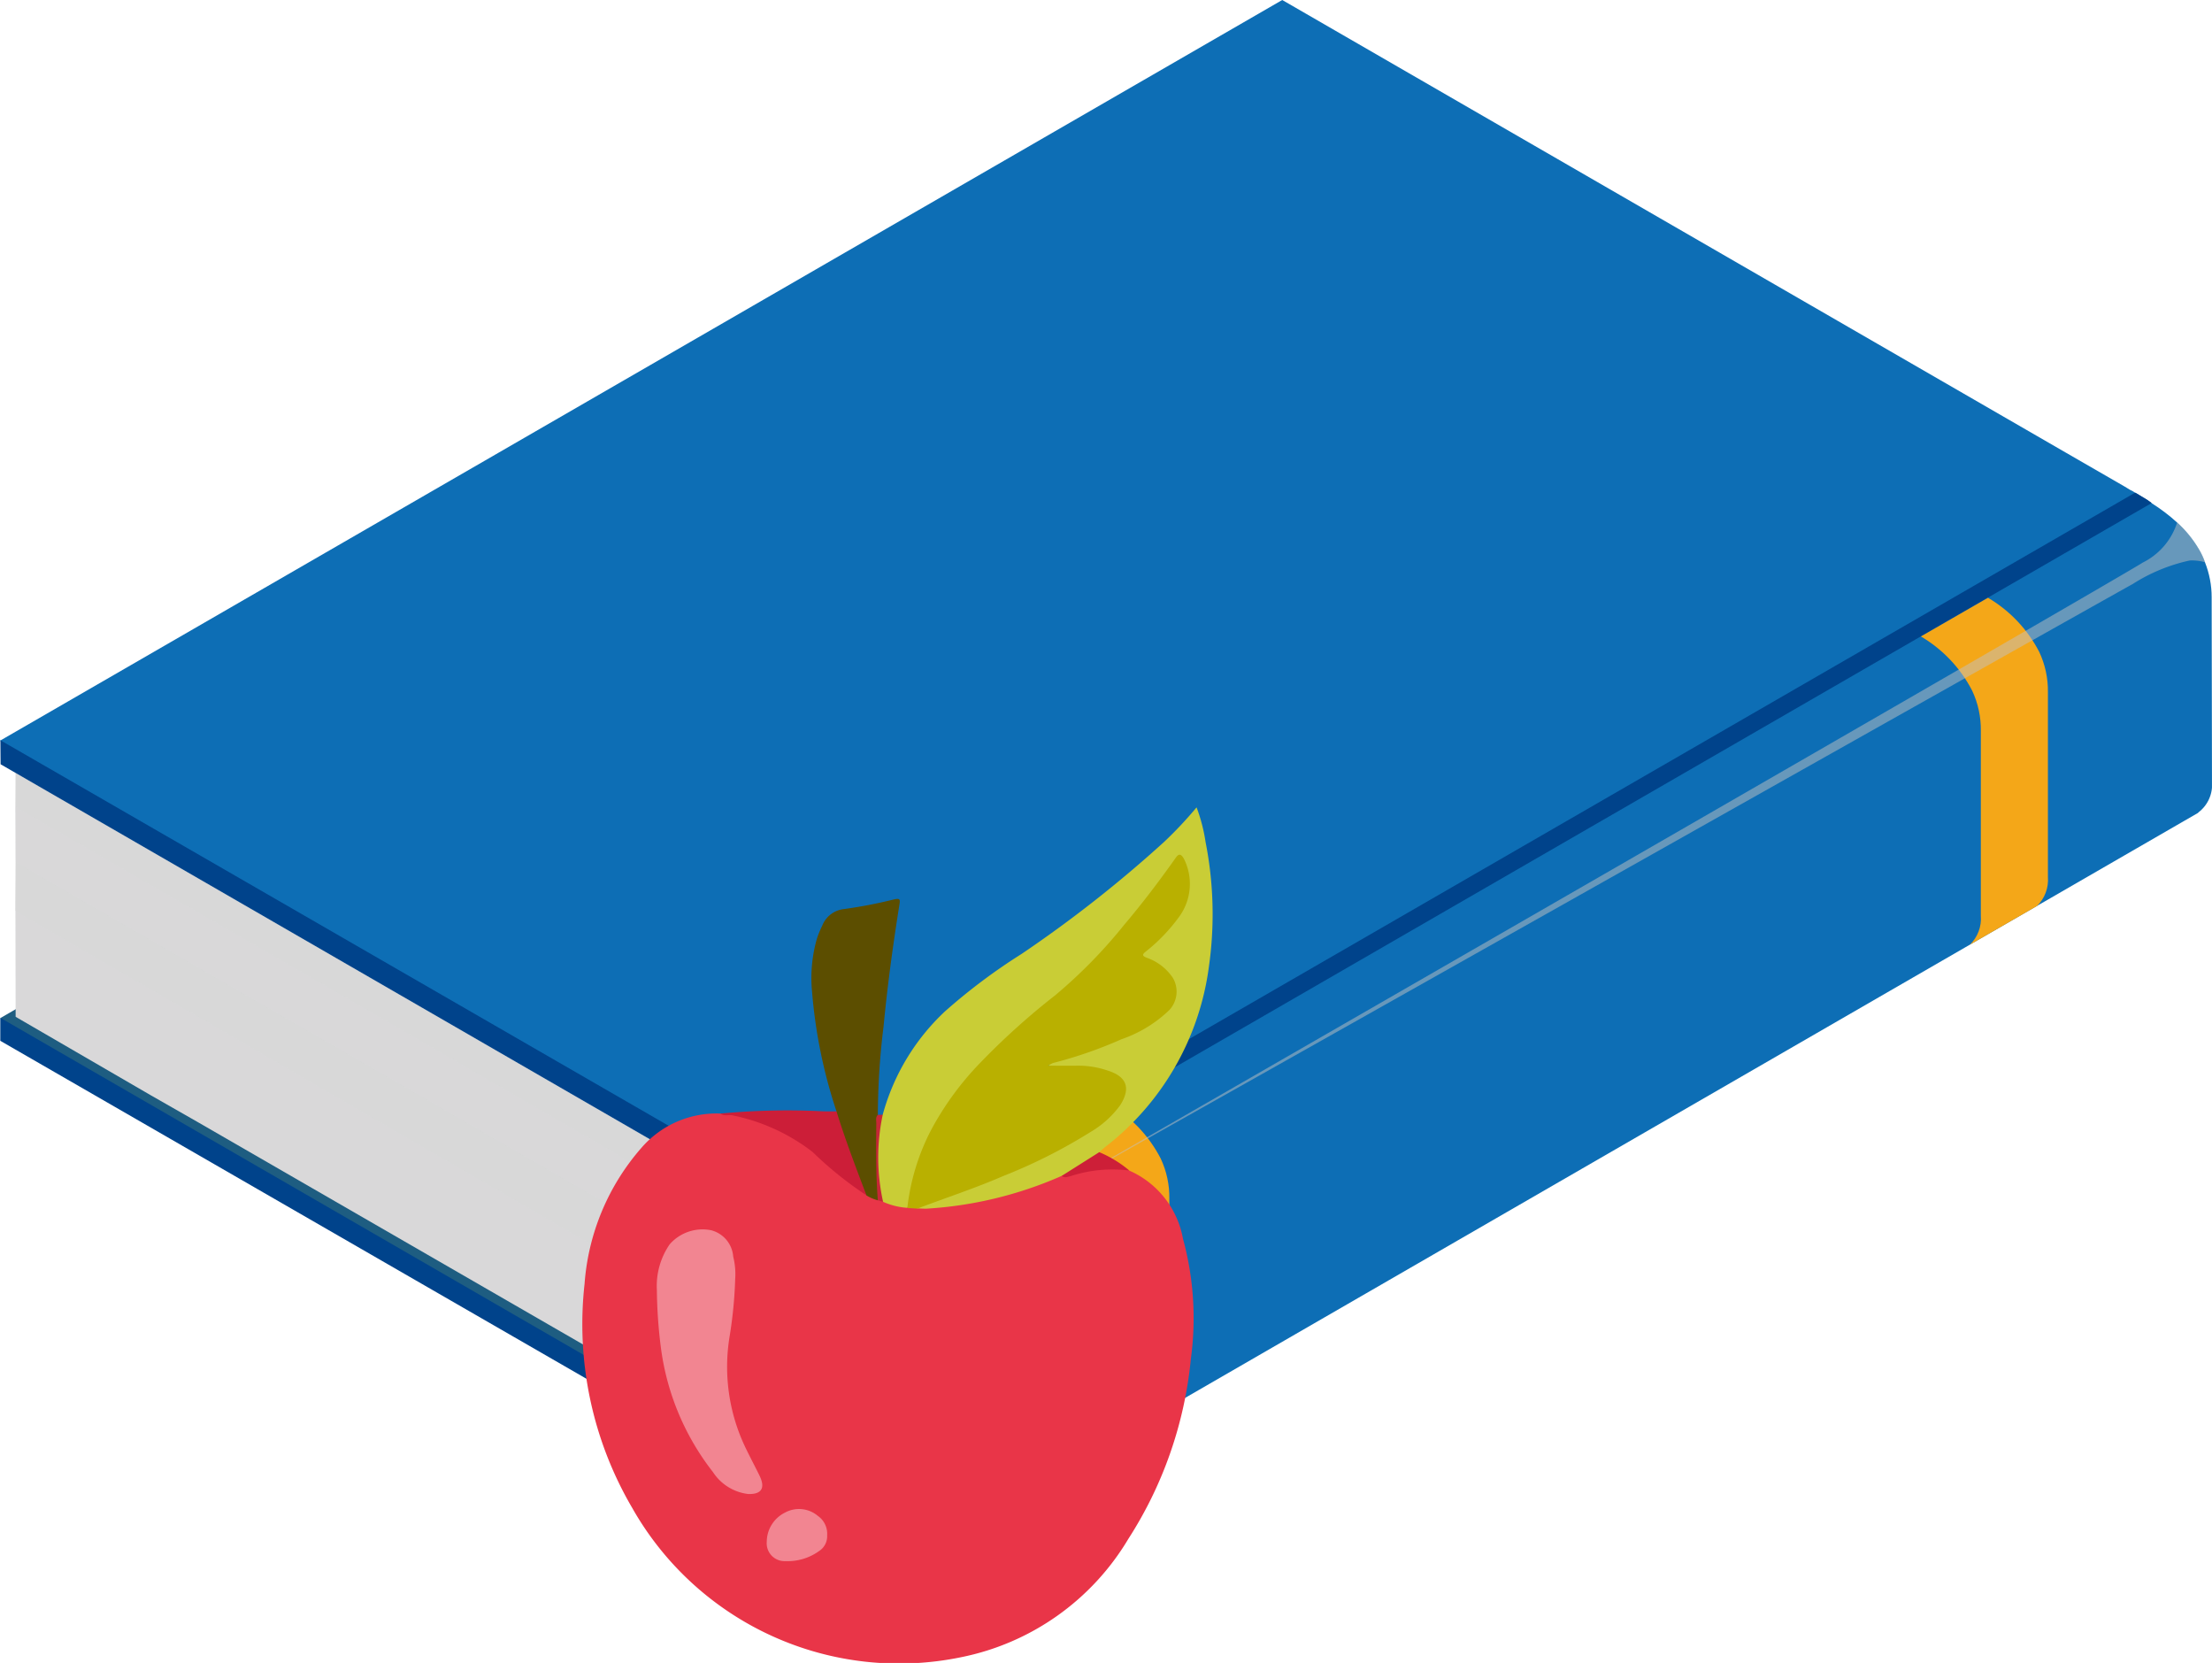 <svg id="Grupo_87998" data-name="Grupo 87998" xmlns="http://www.w3.org/2000/svg" xmlns:xlink="http://www.w3.org/1999/xlink" width="83.759" height="62.953" viewBox="0 0 83.759 62.953">
  <defs>
    <clipPath id="clip-path">
      <rect id="Rectángulo_35896" data-name="Rectángulo 35896" width="83.758" height="62.952" fill="none"/>
    </clipPath>
    <clipPath id="clip-path-2">
      <path id="Trazado_124436" data-name="Trazado 124436" d="M48.553,0,0,28.04,31.8,46.969l.637.384,1.84,1.1.219.628.154,9.74L83.238,30.768v-.01a1.307,1.307,0,0,0,.52-1.155l-.012-6.988a3.564,3.564,0,0,0-.254-1.331,2.6,2.6,0,0,0-.219-.474,4.349,4.349,0,0,0-.839-1.034,6.879,6.879,0,0,0-.957-.726,2.315,2.315,0,0,0-.328-.221c-.1-.055-.188-.121-.3-.177a.854.854,0,0,0-.178-.1l-.219-.133-2.234-1.288Z" fill="none"/>
    </clipPath>
    <linearGradient id="linear-gradient" x1="0.089" y1="0.862" x2="0.1" y2="0.862" gradientUnits="objectBoundingBox">
      <stop offset="0" stop-color="#0e70ac"/>
      <stop offset="0.044" stop-color="#1079b3"/>
      <stop offset="0.156" stop-color="#1280b8"/>
      <stop offset="0.274" stop-color="#0d66b5"/>
      <stop offset="1" stop-color="#0d6eb5"/>
    </linearGradient>
    <clipPath id="clip-path-4">
      <path id="Trazado_124439" data-name="Trazado 124439" d="M.759,35.537l-.739.428L32.15,54.527l.329-.19,0-9.234L2.864,30.656Z" transform="translate(-0.02 -30.656)" fill="none"/>
    </clipPath>
    <linearGradient id="linear-gradient-2" x1="0.094" y1="0.981" x2="0.121" y2="0.981" gradientUnits="objectBoundingBox">
      <stop offset="0" stop-color="#204e66"/>
      <stop offset="0.995" stop-color="#1e5d81"/>
      <stop offset="1" stop-color="#1e5d81"/>
    </linearGradient>
    <clipPath id="clip-path-6">
      <rect id="Rectángulo_35889" data-name="Rectángulo 35889" width="30.311" height="21.507" fill="none"/>
    </clipPath>
    <clipPath id="clip-path-7">
      <rect id="Rectángulo_35890" data-name="Rectángulo 35890" width="30.324" height="19.616" fill="none"/>
    </clipPath>
    <clipPath id="clip-path-8">
      <path id="Trazado_124445" data-name="Trazado 124445" d="M36.419,40.04a5.109,5.109,0,0,1,1.94,2.051,3.456,3.456,0,0,1,.328,1.526l0,2.256,0,4.738a1.373,1.373,0,0,1-.416,1.095l2.54-1.464a1.381,1.381,0,0,0,.415-1.1l0-4.738,0-2.255a3.449,3.449,0,0,0-.328-1.527,5.071,5.071,0,0,0-1.94-2.049Z" transform="translate(-36.419 -38.575)" fill="none"/>
    </clipPath>
    <linearGradient id="linear-gradient-3" x1="-3.401" y1="1.559" x2="-3.3" y2="1.559" gradientUnits="objectBoundingBox">
      <stop offset="0" stop-color="#d8981e"/>
      <stop offset="0.162" stop-color="#dda11c"/>
      <stop offset="1" stop-color="#f4a718"/>
    </linearGradient>
    <clipPath id="clip-path-9">
      <path id="Trazado_124446" data-name="Trazado 124446" d="M67.112,22.343a5.1,5.1,0,0,1,1.94,2.051,3.46,3.46,0,0,1,.329,1.526l0,2.256,0,4.738a1.371,1.371,0,0,1-.417,1.1l2.542-1.466a1.382,1.382,0,0,0,.415-1.1l0-4.738,0-2.256a3.464,3.464,0,0,0-.329-1.526,5.092,5.092,0,0,0-1.94-2.049Z" transform="translate(-67.112 -20.878)" fill="none"/>
    </clipPath>
    <linearGradient id="linear-gradient-4" x1="-6.499" y1="2.951" x2="-6.398" y2="2.951" xlink:href="#linear-gradient-3"/>
    <clipPath id="clip-path-11">
      <rect id="Rectángulo_35894" data-name="Rectángulo 35894" width="44.943" height="26.079" fill="none"/>
    </clipPath>
  </defs>
  <g id="Grupo_87996" data-name="Grupo 87996" clip-path="url(#clip-path)">
    <g id="Grupo_87974" data-name="Grupo 87974">
      <g id="Grupo_87973" data-name="Grupo 87973" clip-path="url(#clip-path-2)">
        <rect id="Rectángulo_35886" data-name="Rectángulo 35886" width="101.948" height="92.821" transform="matrix(0.866, -0.5, 0.5, 0.866, -25.471, 14.706)" fill="url(#linear-gradient)"/>
      </g>
    </g>
    <g id="Grupo_87976" data-name="Grupo 87976" transform="translate(0 0)">
      <g id="Grupo_87975" data-name="Grupo 87975" clip-path="url(#clip-path)">
        <path id="Trazado_124437" data-name="Trazado 124437" d="M25.548,47.9l53.16-30.692c.113.059.2.12.3.176a3.229,3.229,0,0,1,.327.216L25.673,48.587Z" transform="translate(2.141 1.442)" fill="#00438b"/>
        <path id="Trazado_124438" data-name="Trazado 124438" d="M5.784,36.255.648,35.547l.005.008-.007,0-.636,0,0,.866L33.428,55.683c1.006.571,1.811.106,1.822-1.05l-.005-7c-.008-1.566-.8-2.8-3.067-4.062l-2.465-1.4Z" transform="translate(0.001 2.979)" fill="#00438b"/>
      </g>
    </g>
    <g id="Grupo_87978" data-name="Grupo 87978" transform="translate(0.022 33.226)">
      <g id="Grupo_87977" data-name="Grupo 87977" clip-path="url(#clip-path-4)">
        <rect id="Rectángulo_35888" data-name="Rectángulo 35888" width="40.046" height="36.903" transform="matrix(0.866, -0.5, 0.5, 0.866, -10.337, 5.968)" fill="url(#linear-gradient-2)"/>
      </g>
    </g>
    <g id="Grupo_87986" data-name="Grupo 87986" transform="translate(0 0)">
      <g id="Grupo_87985" data-name="Grupo 87985" clip-path="url(#clip-path)">
        <path id="Trazado_124440" data-name="Trazado 124440" d="M28.506,43.144l1.583.914,0,9.234-1.585-.916Z" transform="translate(2.389 3.616)" fill="#d8d8d8"/>
        <path id="Trazado_124441" data-name="Trazado 124441" d="M30.846,53.724l0-.043.009-3.955-.005-1.848,0-.464V44.5l0-.012L1.357,27.454l-.74-.421-.031-.015L.536,26.99l.008.053L.537,28.266l.008,2.1L.533,32.207l.007.01.008,4,0,.013L5.665,39.2l1.819,1.038,23.085,13.32Z" transform="translate(0.045 2.262)" fill="#d8d8d8"/>
        <g id="Grupo_87981" data-name="Grupo 87981" transform="translate(0.584 34.478)" opacity="0.1" style="mix-blend-mode: multiply;isolation: isolate">
          <g id="Grupo_87980" data-name="Grupo 87980">
            <g id="Grupo_87979" data-name="Grupo 87979" clip-path="url(#clip-path-6)">
              <path id="Trazado_124442" data-name="Trazado 124442" d="M30.847,53.319l0-3.965L.539,31.812l.008,4L5.381,38.62l1.825,1.046.276.167Z" transform="translate(-0.539 -31.812)" fill="#dcdbe4"/>
            </g>
          </g>
        </g>
        <g id="Grupo_87984" data-name="Grupo 87984" transform="translate(0.571 30.527)" opacity="0.1" style="mix-blend-mode: multiply;isolation: isolate">
          <g id="Grupo_87983" data-name="Grupo 87983">
            <g id="Grupo_87982" data-name="Grupo 87982" clip-path="url(#clip-path-7)">
              <path id="Trazado_124443" data-name="Trazado 124443" d="M.527,28.167l.008,2.1.015,0,.059.044L30.849,47.783l0-.465-.008-1.654L.614,28.218.54,28.171Z" transform="translate(-0.527 -28.167)" fill="#dcdbe4"/>
            </g>
          </g>
        </g>
        <path id="Trazado_124444" data-name="Trazado 124444" d="M.014,25.855l29.7,17.13,0,.923L.021,26.764Z" transform="translate(0.001 2.167)" fill="#00438b"/>
      </g>
    </g>
    <g id="Grupo_87988" data-name="Grupo 87988" transform="translate(39.471 41.808)">
      <g id="Grupo_87987" data-name="Grupo 87987" clip-path="url(#clip-path-8)">
        <rect id="Rectángulo_35892" data-name="Rectángulo 35892" width="10.736" height="13.78" transform="matrix(0.866, -0.5, 0.5, 0.866, -5.686, 3.283)" fill="url(#linear-gradient-3)"/>
      </g>
    </g>
    <g id="Grupo_87990" data-name="Grupo 87990" transform="translate(72.737 22.628)">
      <g id="Grupo_87989" data-name="Grupo 87989" clip-path="url(#clip-path-9)">
        <rect id="Rectángulo_35893" data-name="Rectángulo 35893" width="10.737" height="13.782" transform="translate(-5.687 3.284) rotate(-30.001)" fill="url(#linear-gradient-4)"/>
      </g>
    </g>
    <g id="Grupo_87995" data-name="Grupo 87995" transform="translate(0 0)">
      <g id="Grupo_87994" data-name="Grupo 87994" clip-path="url(#clip-path)">
        <g id="Grupo_87993" data-name="Grupo 87993" transform="translate(38.55 19.777)" opacity="0.5" style="mix-blend-mode: overlay;isolation: isolate">
          <g id="Grupo_87992" data-name="Grupo 87992">
            <g id="Grupo_87991" data-name="Grupo 87991" clip-path="url(#clip-path-11)">
              <path id="Trazado_124447" data-name="Trazado 124447" d="M80.511,19.755a1.807,1.807,0,0,0-.573-.067,6.591,6.591,0,0,0-2.165.893c-1.013.549-37.582,21.15-42.2,23.746,4.621-2.651,41.6-23.924,42.586-24.561a2.56,2.56,0,0,0,1.3-1.518,4.328,4.328,0,0,1,.839,1.034,2.6,2.6,0,0,1,.219.474" transform="translate(-35.569 -18.248)" fill="#c1c1c1"/>
            </g>
          </g>
        </g>
        <path id="Trazado_124448" data-name="Trazado 124448" d="M41.057,41.055a3.49,3.49,0,0,1,2.031,2.573,11.425,11.425,0,0,1,.3,4.553A15.29,15.29,0,0,1,41.018,55a9.561,9.561,0,0,1-6.334,4.476A11.61,11.61,0,0,1,22.23,53.816a13.749,13.749,0,0,1-1.8-8.473,8.778,8.778,0,0,1,2.151-5.148,3.754,3.754,0,0,1,2.995-1.3,6.693,6.693,0,0,1,4.415,2.159,6.11,6.11,0,0,0,1.132.855,1.912,1.912,0,0,0,.436.207c.072.024.143.048.216.067a5.461,5.461,0,0,0,.921.212c.115.005.23.008.345.005a11.371,11.371,0,0,0,3.79-.638q.844-.247,1.667-.557a.8.8,0,0,0,.364-.036,8.307,8.307,0,0,1,1.333-.251,1.353,1.353,0,0,1,.865.137" transform="translate(1.705 3.259)" fill="#e93548"/>
        <path id="Trazado_124449" data-name="Trazado 124449" d="M31.793,43.36a2.69,2.69,0,0,1-.918-.228.459.459,0,0,1-.146-.3,7.266,7.266,0,0,1-.011-2.7.584.584,0,0,1,.144-.3,8.361,8.361,0,0,1,2.354-3.907,22.227,22.227,0,0,1,2.9-2.175A47.905,47.905,0,0,0,41.524,29.5a15.144,15.144,0,0,0,1.221-1.3,6.384,6.384,0,0,1,.342,1.319,14.083,14.083,0,0,1,.124,4.719,10.324,10.324,0,0,1-3.92,6.814c-.08.063-.155.134-.232.2a3.553,3.553,0,0,1-1.425.9,14.852,14.852,0,0,1-5.13,1.24c-.113,0-.227-.007-.339-.011.011-.155.15-.157.247-.189a38.271,38.271,0,0,0,4.8-1.941,8.456,8.456,0,0,0,2.323-1.527,1.557,1.557,0,0,0,.383-.6.578.578,0,0,0-.347-.811,3.224,3.224,0,0,0-1.206-.258c-.332-.005-.662.005-.994-.005-.088,0-.21.01-.227-.106-.013-.1.094-.13.171-.151a17.571,17.571,0,0,0,1.942-.645,6.365,6.365,0,0,0,2.318-1.275.965.965,0,0,0-.087-1.515,2.785,2.785,0,0,0-.547-.351c-.355-.176-.357-.224-.075-.486a6.72,6.72,0,0,0,1.187-1.3,1.994,1.994,0,0,0,.228-1.835c-.119-.322-.2-.328-.4-.055-.466.647-.939,1.289-1.447,1.9a24.4,24.4,0,0,1-3.622,3.645,16.254,16.254,0,0,0-3.631,3.839,7.888,7.888,0,0,0-1.256,3.307.447.447,0,0,1-.138.334" transform="translate(2.564 2.363)" fill="#c9cd36"/>
        <path id="Trazado_124450" data-name="Trazado 124450" d="M30.864,42.807a1.657,1.657,0,0,1-.434-.187,6.872,6.872,0,0,1-.673-1.559c-.174-.43-.3-.879-.447-1.32a.339.339,0,0,1-.012-.3,19.259,19.259,0,0,1-.927-4.544,5.4,5.4,0,0,1,.186-2,3.723,3.723,0,0,1,.2-.487,1,1,0,0,1,.838-.631,17.793,17.793,0,0,0,1.885-.365c.232-.053.232.012.2.2-.244,1.53-.454,3.067-.6,4.611a27.5,27.5,0,0,0-.216,3.339,2.884,2.884,0,0,1-.008.951,8.964,8.964,0,0,0,.059,1.812c.023.152.08.328-.05.473" transform="translate(2.377 2.632)" fill="#5c4e00"/>
        <path id="Trazado_124451" data-name="Trazado 124451" d="M29.566,38.823C29.9,39.9,30.3,40.947,30.7,42a13.88,13.88,0,0,1-2.04-1.642,7.333,7.333,0,0,0-3.038-1.387c-.15-.029-.313.043-.45-.066a26.672,26.672,0,0,1,3.87-.087c.176.008.351,0,.527.005" transform="translate(2.109 3.25)" fill="#cc1e38"/>
        <path id="Trazado_124452" data-name="Trazado 124452" d="M37.09,41.143l1.425-.9a4.371,4.371,0,0,1,1.138.694,5.094,5.094,0,0,0-2.214.21c-.12.028-.235.088-.349-.009" transform="translate(3.109 3.373)" fill="#cd1f38"/>
        <path id="Trazado_124453" data-name="Trazado 124453" d="M30.675,42.176c-.079-.969-.066-1.94-.059-2.911,0-.109-.036-.23.057-.324l.187-.008a7.742,7.742,0,0,0,.013,3.3l-.2-.059" transform="translate(2.566 3.263)" fill="#c72737"/>
        <path id="Trazado_124454" data-name="Trazado 124454" d="M31.7,43.222a8.441,8.441,0,0,1,.866-2.883,11.282,11.282,0,0,1,1.839-2.551A27.207,27.207,0,0,1,37.3,35.174a18.893,18.893,0,0,0,2.6-2.653c.693-.819,1.342-1.671,1.96-2.548.122-.176.207-.148.31.029a2.114,2.114,0,0,1-.154,2.168,6.715,6.715,0,0,1-1.3,1.36c-.134.108-.113.157.046.223a1.969,1.969,0,0,1,.99.759,1.025,1.025,0,0,1-.137,1.227,4.912,4.912,0,0,1-1.807,1.1,16.271,16.271,0,0,1-2.595.9,1.3,1.3,0,0,0-.18.1c.426,0,.77.007,1.111,0a3.451,3.451,0,0,1,1.154.189c.711.227.869.661.467,1.3a3.7,3.7,0,0,1-1.141,1.029,20.09,20.09,0,0,1-3.284,1.656c-1.068.464-2.175.825-3.262,1.237l-.372-.022" transform="translate(2.657 2.502)" fill="#b9b000"/>
        <path id="Trazado_124455" data-name="Trazado 124455" d="M25.917,44.775a16.671,16.671,0,0,1-.217,2.242,7.066,7.066,0,0,0,.553,4.073c.185.4.4.792.594,1.193.215.455.059.695-.449.673a1.852,1.852,0,0,1-1.324-.829,9.664,9.664,0,0,1-1.963-4.644,18.4,18.4,0,0,1-.161-2.248,2.78,2.78,0,0,1,.484-1.729A1.656,1.656,0,0,1,25,42.971a1.117,1.117,0,0,1,.841,1,2.749,2.749,0,0,1,.078.8" transform="translate(1.923 3.599)" fill="#f28591"/>
        <path id="Trazado_124456" data-name="Trazado 124456" d="M29.075,53.695a.665.665,0,0,1-.3.6,2.039,2.039,0,0,1-1.28.385.676.676,0,0,1-.706-.735,1.241,1.241,0,0,1,.686-1.1,1.108,1.108,0,0,1,1.247.121.826.826,0,0,1,.354.73" transform="translate(2.245 4.417)" fill="#f28591"/>
      </g>
    </g>
  </g>
</svg>
